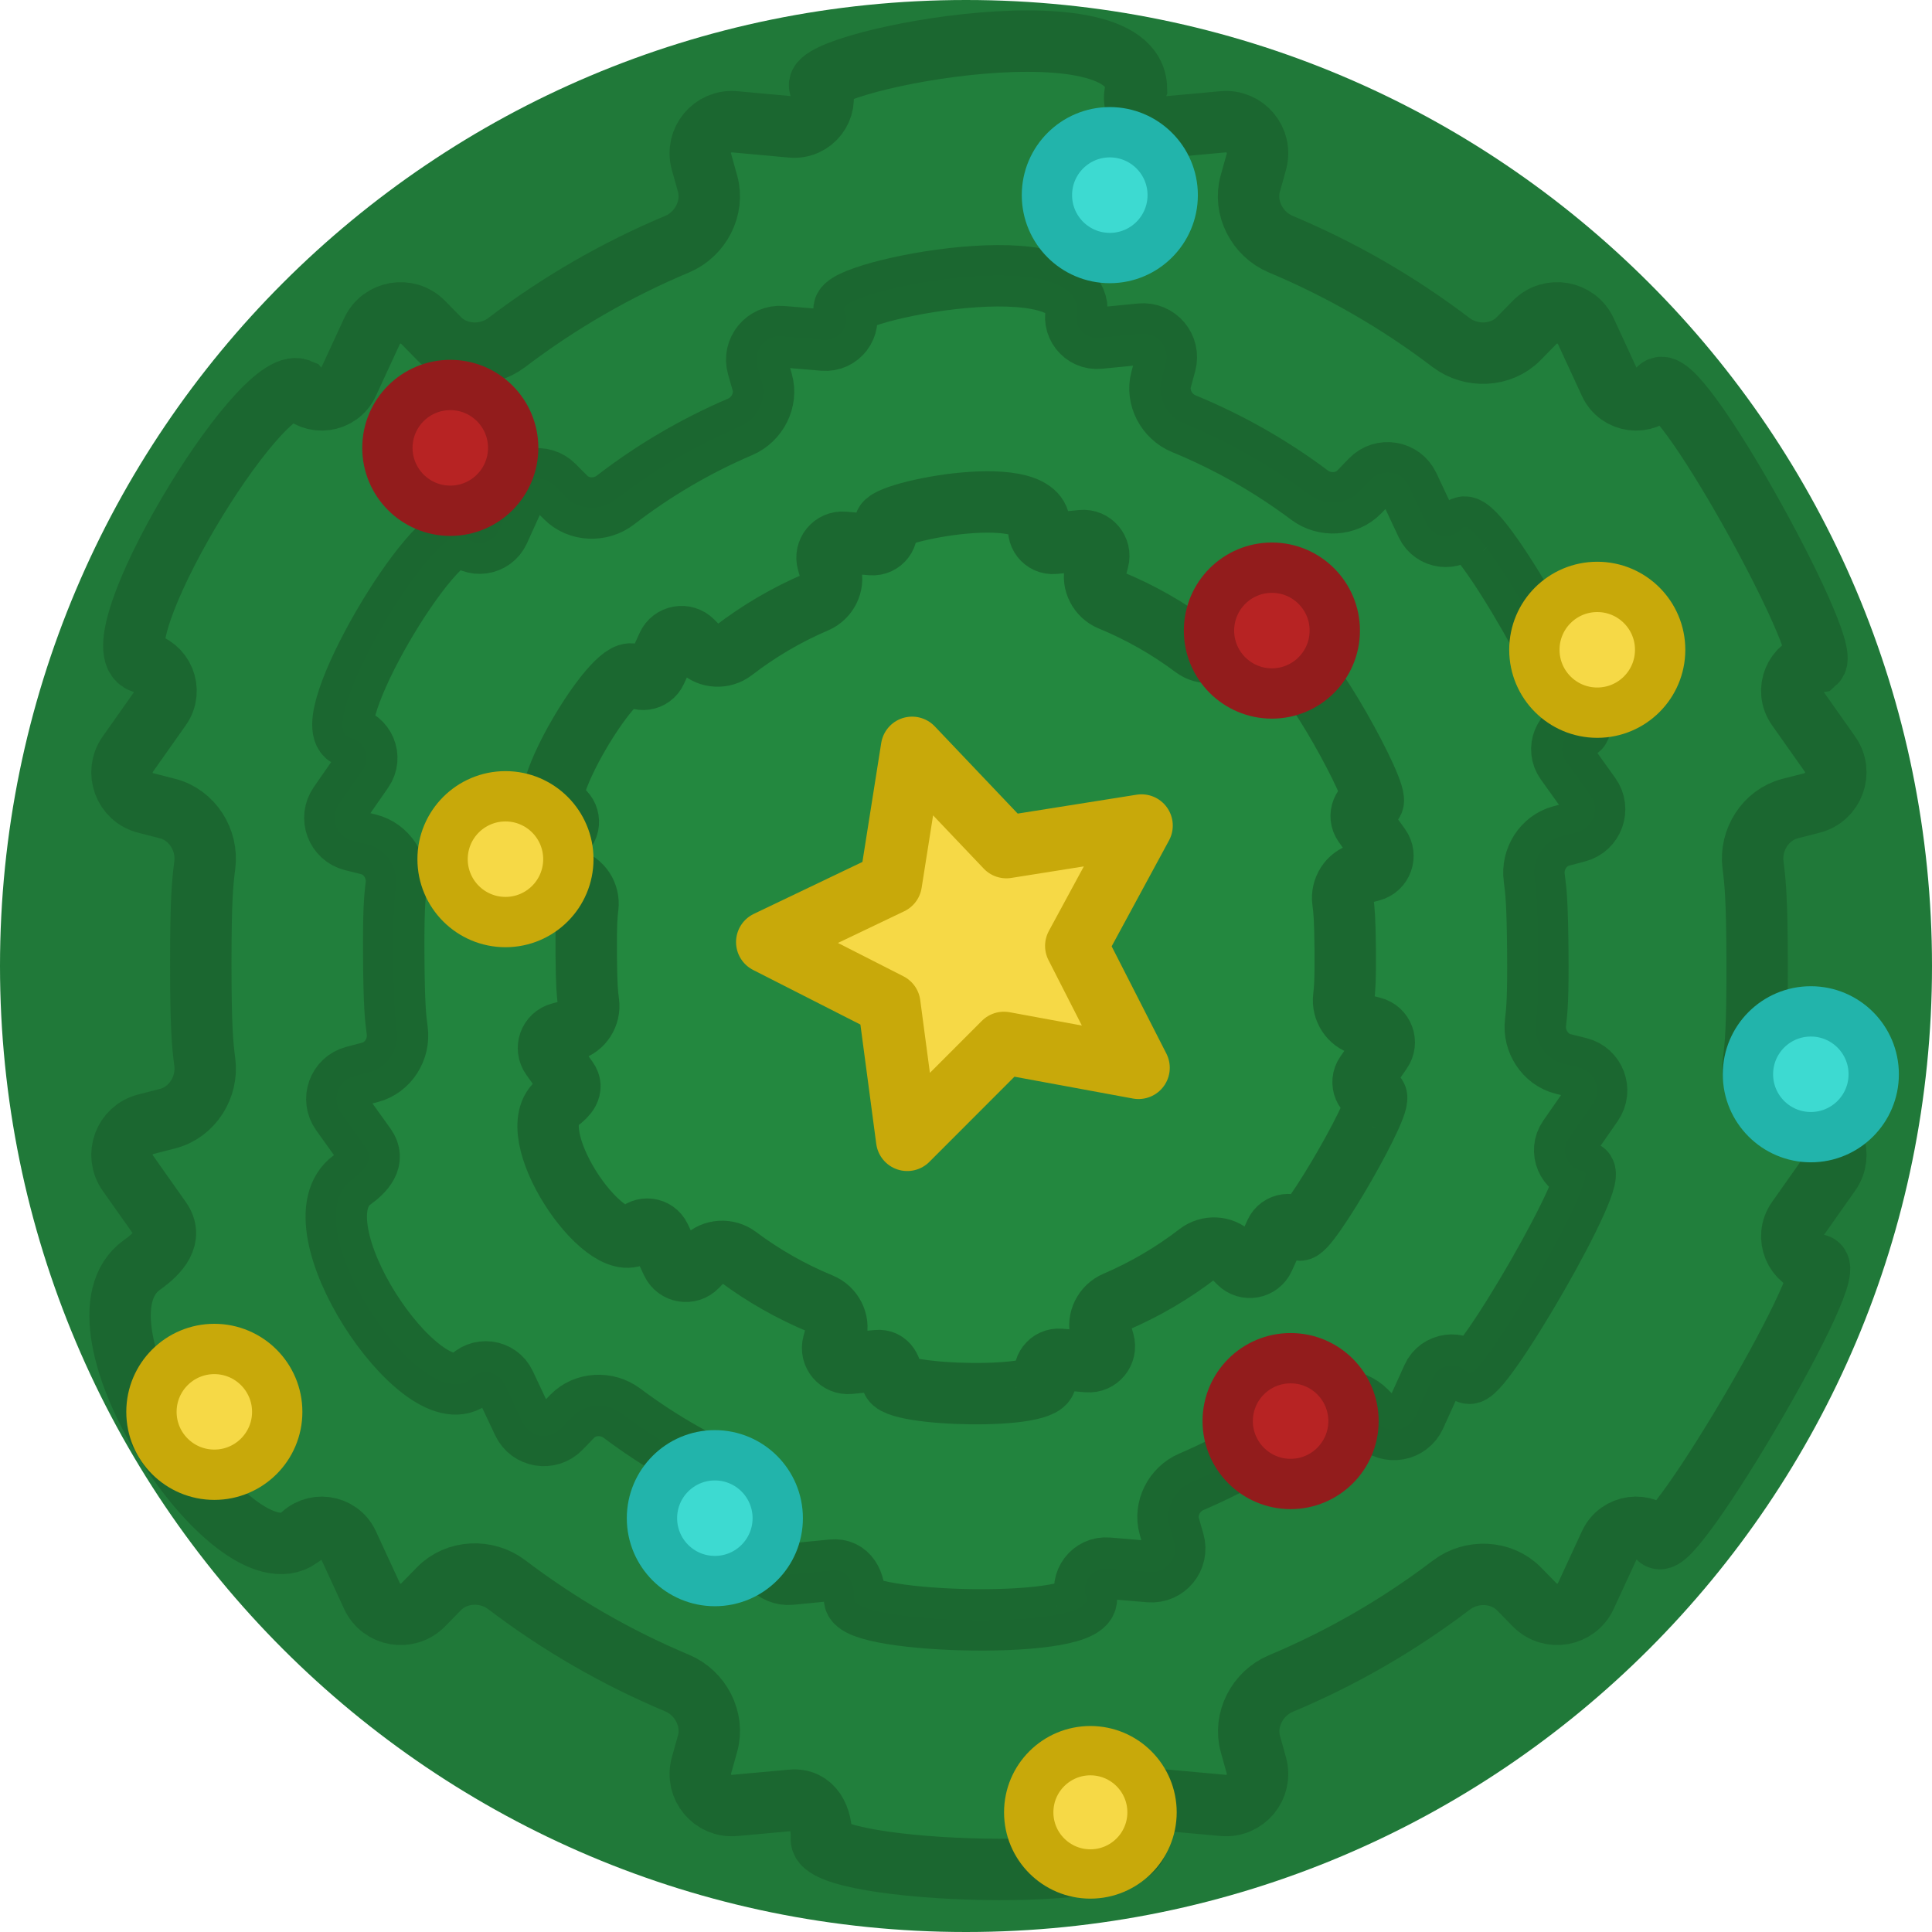 <svg width="90" height="90" viewBox="0 0 90 90" fill="none" xmlns="http://www.w3.org/2000/svg">
<g clip-path="url(#clip0_394_6444)">
<path opacity="0.997" d="M90 45C90 20.147 69.853 0 45 0C20.147 0 0 20.147 0 45C0 69.853 20.147 90 45 90C69.853 90 90 69.853 90 45Z" fill="#207939"/>
<path opacity="0.901" d="M77.248 18.144C76.615 18.904 75.406 18.745 74.991 17.847L73.874 15.428C73.443 14.494 72.21 14.281 71.49 15.016L70.748 15.774C69.924 16.615 68.536 16.67 67.599 15.958C65.156 14.1 62.487 12.56 59.657 11.372C58.571 10.917 57.925 9.687 58.242 8.554L58.527 7.533C58.803 6.542 58.002 5.58 56.978 5.674L54.325 5.916C53.34 6.005 52.598 5.037 52.94 4.109C52.836 -0.237 36.888 3.035 38.262 4.11C38.605 5.038 37.863 6.005 36.877 5.916L34.225 5.674C33.2 5.58 32.399 6.542 32.676 7.533L32.961 8.554C33.278 9.687 32.631 10.917 31.546 11.373C28.715 12.56 26.046 14.101 23.603 15.959C22.666 16.671 21.277 16.616 20.454 15.774L19.712 15.017C18.992 14.282 17.759 14.495 17.328 15.429L16.211 17.847C15.796 18.745 14.587 18.904 13.954 18.144C12.079 17.347 4.458 30.092 6.616 30.855C7.591 31.023 8.058 32.149 7.488 32.958L5.952 35.134C5.359 35.975 5.791 37.149 6.787 37.405L7.814 37.669C8.954 37.961 9.692 39.135 9.54 40.302C9.433 41.118 9.354 41.937 9.354 44.889C9.354 47.84 9.433 48.66 9.54 49.476C9.693 50.643 8.954 51.817 7.814 52.109L6.787 52.373C5.791 52.629 5.359 53.803 5.952 54.644L7.488 56.82C8.058 57.628 7.422 58.348 6.616 58.923C2.757 61.674 10.844 73.834 13.955 71.634C14.588 70.873 15.797 71.032 16.212 71.93L17.329 74.349C17.76 75.283 18.993 75.496 19.713 74.761L20.454 74.004C21.278 73.162 22.666 73.107 23.603 73.819C26.047 75.677 28.716 77.218 31.547 78.405C32.632 78.86 33.278 80.09 32.962 81.224L32.676 82.245C32.4 83.236 33.201 84.197 34.225 84.104L36.878 83.862C37.863 83.772 38.31 84.68 38.263 85.668C38.186 87.285 53.612 87.814 52.941 85.668C52.598 84.74 53.34 83.772 54.325 83.862L56.978 84.103C58.003 84.197 58.804 83.235 58.527 82.244L58.249 81.246C57.932 80.112 58.578 78.882 59.664 78.427C62.498 77.238 65.17 75.696 67.616 73.835C68.552 73.123 69.941 73.178 70.764 74.019L71.49 74.76C72.21 75.495 73.443 75.282 73.874 74.348L74.991 71.93C75.406 71.031 76.615 70.873 77.248 71.633C77.855 72.543 86.048 58.608 84.587 58.922C83.612 58.755 83.145 57.628 83.715 56.82L85.251 54.643C85.844 53.802 85.412 52.628 84.416 52.372L83.412 52.114C82.272 51.822 81.531 50.647 81.679 49.479C81.784 48.662 81.86 47.841 81.854 44.889C81.849 41.937 81.769 41.117 81.662 40.301C81.509 39.134 82.248 37.96 83.388 37.667L84.414 37.404C85.411 37.148 85.843 35.973 85.25 35.133L83.714 32.956C83.144 32.148 83.611 31.022 84.585 30.854C85.359 30.163 78.012 16.798 77.248 18.144Z" fill="#22803C" stroke="#1B652F" stroke-width="2.861"/>
<path opacity="0.901" d="M68.111 24.624C67.65 25.186 66.761 25.075 66.451 24.418L65.618 22.645C65.296 21.961 64.388 21.811 63.863 22.355L63.321 22.915C62.72 23.538 61.7 23.586 61.007 23.067C59.202 21.714 57.232 20.596 55.145 19.737C54.345 19.408 53.864 18.508 54.091 17.673L54.295 16.921C54.493 16.191 53.9 15.488 53.147 15.562L51.198 15.754C50.474 15.825 49.924 15.117 50.171 14.433C50.072 11.239 38.366 13.727 39.382 14.509C39.638 15.19 39.098 15.905 38.373 15.844L36.422 15.68C35.668 15.617 35.084 16.328 35.293 17.055L35.508 17.804C35.746 18.635 35.277 19.543 34.482 19.883C32.407 20.771 30.453 21.917 28.667 23.295C27.982 23.824 26.961 23.79 26.352 23.176L25.802 22.623C25.27 22.087 24.364 22.25 24.052 22.939L23.243 24.722C22.943 25.384 22.055 25.507 21.586 24.951C20.203 24.375 14.667 33.783 16.258 34.333C16.975 34.452 17.324 35.277 16.909 35.874L15.792 37.482C15.36 38.103 15.684 38.964 16.418 39.147L17.174 39.335C18.013 39.545 18.562 40.404 18.456 41.262C18.381 41.863 18.328 42.465 18.343 44.635C18.358 46.804 18.421 47.406 18.503 48.006C18.622 48.863 18.085 49.73 17.248 49.951L16.495 50.15C15.764 50.343 15.452 51.208 15.893 51.823L17.033 53.415C17.456 54.006 16.992 54.539 16.403 54.965C13.581 57.008 19.588 65.904 21.864 64.27C22.325 63.708 23.215 63.819 23.524 64.477L24.358 66.249C24.68 66.933 25.587 67.084 26.112 66.54L26.654 65.979C27.254 65.356 28.275 65.309 28.967 65.827C30.773 67.18 32.743 68.299 34.83 69.157C35.63 69.486 36.111 70.387 35.884 71.222L35.68 71.974C35.482 72.703 36.076 73.406 36.828 73.332L38.777 73.141C39.501 73.069 39.834 73.734 39.804 74.461C39.756 75.65 51.098 75.959 50.593 74.385C50.337 73.704 50.877 72.989 51.602 73.05L53.553 73.214C54.307 73.277 54.891 72.567 54.682 71.839L54.472 71.107C54.234 70.275 54.703 69.368 55.498 69.028C57.575 68.139 59.531 66.991 61.319 65.611C62.004 65.083 63.025 65.116 63.635 65.73L64.172 66.271C64.705 66.808 65.611 66.644 65.923 65.955L66.731 64.172C67.031 63.51 67.92 63.387 68.388 63.943C68.84 64.608 74.79 54.322 73.717 54.561C73 54.443 72.651 53.617 73.066 53.02L74.183 51.412C74.615 50.791 74.291 49.93 73.558 49.747L72.819 49.563C71.979 49.354 71.428 48.494 71.531 47.635C71.603 47.033 71.655 46.43 71.636 44.26C71.617 42.09 71.554 41.488 71.471 40.888C71.353 40.031 71.889 39.164 72.726 38.943L73.479 38.744C74.21 38.551 74.522 37.685 74.081 37.071L72.941 35.479C72.518 34.888 72.855 34.057 73.571 33.929C74.136 33.417 68.666 23.63 68.111 24.624Z" fill="#23853E" stroke="#1B652F" stroke-width="2.861"/>
<path opacity="0.901" d="M60.327 31.195C60.021 31.568 59.431 31.495 59.226 31.059L58.672 29.883C58.459 29.429 57.857 29.329 57.508 29.69L57.149 30.062C56.75 30.475 56.073 30.507 55.614 30.163C54.416 29.265 53.109 28.523 51.725 27.954C51.194 27.735 50.875 27.138 51.025 26.584L51.161 26.085C51.292 25.601 50.898 25.135 50.399 25.184L49.106 25.311C48.626 25.358 48.261 24.889 48.425 24.435C48.359 22.316 40.593 23.966 41.267 24.485C41.437 24.937 41.079 25.411 40.598 25.371L39.303 25.262C38.803 25.22 38.416 25.692 38.554 26.174L38.697 26.671C38.855 27.223 38.544 27.825 38.017 28.05C36.64 28.639 35.344 29.4 34.159 30.314C33.704 30.665 33.027 30.643 32.623 30.235L32.258 29.868C31.905 29.512 31.304 29.62 31.097 30.078L30.561 31.261C30.361 31.7 29.772 31.782 29.461 31.413C28.544 31.031 24.871 37.272 25.926 37.637C26.402 37.715 26.634 38.263 26.358 38.659L25.617 39.726C25.331 40.138 25.545 40.709 26.032 40.83L26.534 40.955C27.091 41.094 27.455 41.664 27.384 42.234C27.335 42.632 27.299 43.032 27.309 44.471C27.32 45.91 27.361 46.31 27.416 46.708C27.494 47.276 27.138 47.851 26.583 47.998L26.084 48.13C25.598 48.258 25.392 48.832 25.684 49.24L26.44 50.296C26.721 50.688 26.414 51.042 26.023 51.324C24.15 52.68 28.136 58.582 29.645 57.498C29.951 57.125 30.541 57.198 30.747 57.635L31.3 58.81C31.513 59.264 32.115 59.364 32.464 59.003L32.823 58.631C33.222 58.218 33.899 58.187 34.358 58.531C35.556 59.428 36.863 60.17 38.247 60.74C38.778 60.958 39.097 61.556 38.947 62.109L38.811 62.608C38.68 63.093 39.074 63.559 39.573 63.51L40.866 63.382C41.346 63.335 41.567 63.776 41.547 64.258C41.515 65.047 49.04 65.252 48.705 64.208C48.535 63.757 48.894 63.282 49.374 63.322L50.669 63.431C51.169 63.473 51.556 63.002 51.418 62.519L51.279 62.033C51.12 61.481 51.431 60.88 51.959 60.654C53.337 60.064 54.635 59.303 55.821 58.387C56.275 58.037 56.953 58.059 57.357 58.466L57.714 58.825C58.067 59.181 58.668 59.073 58.875 58.616L59.411 57.433C59.611 56.993 60.2 56.912 60.511 57.28C60.81 57.722 64.757 50.898 64.046 51.056C63.57 50.978 63.339 50.43 63.614 50.034L64.355 48.967C64.642 48.555 64.427 47.984 63.94 47.863L63.45 47.74C62.893 47.602 62.527 47.031 62.596 46.462C62.644 46.062 62.678 45.662 62.665 44.222C62.652 42.783 62.611 42.383 62.556 41.985C62.477 41.417 62.833 40.842 63.388 40.695L63.888 40.563C64.373 40.435 64.58 39.861 64.288 39.453L63.531 38.397C63.25 38.005 63.474 37.454 63.949 37.368C64.323 37.029 60.695 30.536 60.327 31.195Z" fill="#248940" stroke="#1B652F" stroke-width="2.861"/>
<path opacity="0.997" d="M26.476 40.023C26.476 38.406 25.165 37.094 23.547 37.094C21.929 37.094 20.617 38.406 20.617 40.023C20.617 41.642 21.929 42.953 23.547 42.953C25.165 42.953 26.476 41.642 26.476 40.023Z" fill="#F6D946" stroke="#C8A90A" stroke-width="2.344" stroke-miterlimit="29" stroke-linecap="round" stroke-linejoin="round"/>
<path opacity="0.997" d="M12.914 65.77C12.914 64.152 11.602 62.84 9.984 62.84C8.366 62.84 7.055 64.152 7.055 65.77C7.055 67.388 8.366 68.699 9.984 68.699C11.602 68.699 12.914 67.388 12.914 65.77Z" fill="#F6D946" stroke="#C8A90A" stroke-width="2.344" stroke-miterlimit="29" stroke-linecap="round" stroke-linejoin="round"/>
<path opacity="0.997" d="M36.23 70.723C36.23 69.105 34.919 67.793 33.301 67.793C31.683 67.793 30.371 69.105 30.371 70.723C30.371 72.341 31.683 73.652 33.301 73.652C34.919 73.652 36.23 72.341 36.23 70.723Z" fill="#3DDAD1" stroke="#22B4AB" stroke-width="2.344" stroke-miterlimit="29" stroke-linecap="round" stroke-linejoin="round"/>
<path opacity="0.997" d="M77.336 30.27C77.336 28.652 76.024 27.34 74.406 27.34C72.788 27.34 71.477 28.652 71.477 30.27C71.477 31.888 72.788 33.199 74.406 33.199C76.024 33.199 77.336 31.888 77.336 30.27Z" fill="#F6D946" stroke="#C8A90A" stroke-width="2.344" stroke-miterlimit="29" stroke-linecap="round" stroke-linejoin="round"/>
<path opacity="0.997" d="M53.666 84.425C53.666 82.838 52.38 81.553 50.794 81.553C49.208 81.553 47.922 82.838 47.922 84.425C47.922 86.011 49.208 87.297 50.794 87.297C52.38 87.297 53.666 86.011 53.666 84.425Z" fill="#F6D946" stroke="#C8A90A" stroke-width="2.298" stroke-miterlimit="29" stroke-linecap="round" stroke-linejoin="round"/>
<path opacity="0.997" d="M23.906 20.863C23.906 19.245 22.594 17.934 20.977 17.934C19.358 17.934 18.047 19.245 18.047 20.863C18.047 22.481 19.358 23.793 20.977 23.793C22.594 23.793 23.906 22.481 23.906 20.863Z" fill="#B72323" stroke="#921C1C" stroke-width="2.344" stroke-miterlimit="29" stroke-linecap="round" stroke-linejoin="round"/>
<path opacity="0.997" d="M63.051 66.199C63.051 64.581 61.739 63.27 60.121 63.27C58.503 63.27 57.191 64.581 57.191 66.199C57.191 67.817 58.503 69.129 60.121 69.129C61.739 69.129 63.051 67.817 63.051 66.199Z" fill="#B72323" stroke="#921C1C" stroke-width="2.344" stroke-miterlimit="29" stroke-linecap="round" stroke-linejoin="round"/>
<path opacity="0.997" d="M62.179 29.375C62.179 27.757 60.868 26.445 59.25 26.445C57.632 26.445 56.32 27.757 56.32 29.375C56.32 30.993 57.632 32.305 59.25 32.305C60.868 32.305 62.179 30.993 62.179 29.375Z" fill="#B72323" stroke="#921C1C" stroke-width="2.344" stroke-miterlimit="29" stroke-linecap="round" stroke-linejoin="round"/>
<path opacity="0.997" d="M87.285 50.043C87.285 48.425 85.973 47.114 84.355 47.114C82.737 47.114 81.426 48.425 81.426 50.043C81.426 51.661 82.737 52.973 84.355 52.973C85.973 52.973 87.285 51.661 87.285 50.043Z" fill="#3DDAD1" stroke="#22B4AB" stroke-width="2.344" stroke-miterlimit="29" stroke-linecap="round" stroke-linejoin="round"/>
<path opacity="0.997" d="M54.629 9.09C54.629 7.472 53.317 6.16 51.699 6.16C50.081 6.16 48.77 7.472 48.77 9.09C48.77 10.708 50.081 12.02 51.699 12.02C53.317 12.02 54.629 10.708 54.629 9.09Z" fill="#3DDAD1" stroke="#22B4AB" stroke-width="2.344" stroke-miterlimit="29" stroke-linecap="round" stroke-linejoin="round"/>
<path opacity="0.997" d="M53.176 38.459L50.14 44.063L53.036 49.741L46.768 48.586L42.263 53.095L41.424 46.777L35.744 43.886L41.494 41.136L42.489 34.84L46.881 39.459L53.176 38.459Z" fill="#F6D946" stroke="#C8A90A" stroke-width="2.913" stroke-miterlimit="29" stroke-linecap="round" stroke-linejoin="round"/>
</g>
<defs>
<clipPath id="clip0_394_6444">
<rect width="90" height="90" fill="white" transform="matrix(0 -1 1 0 0 90)"/>
</clipPath>
</defs>
</svg>

